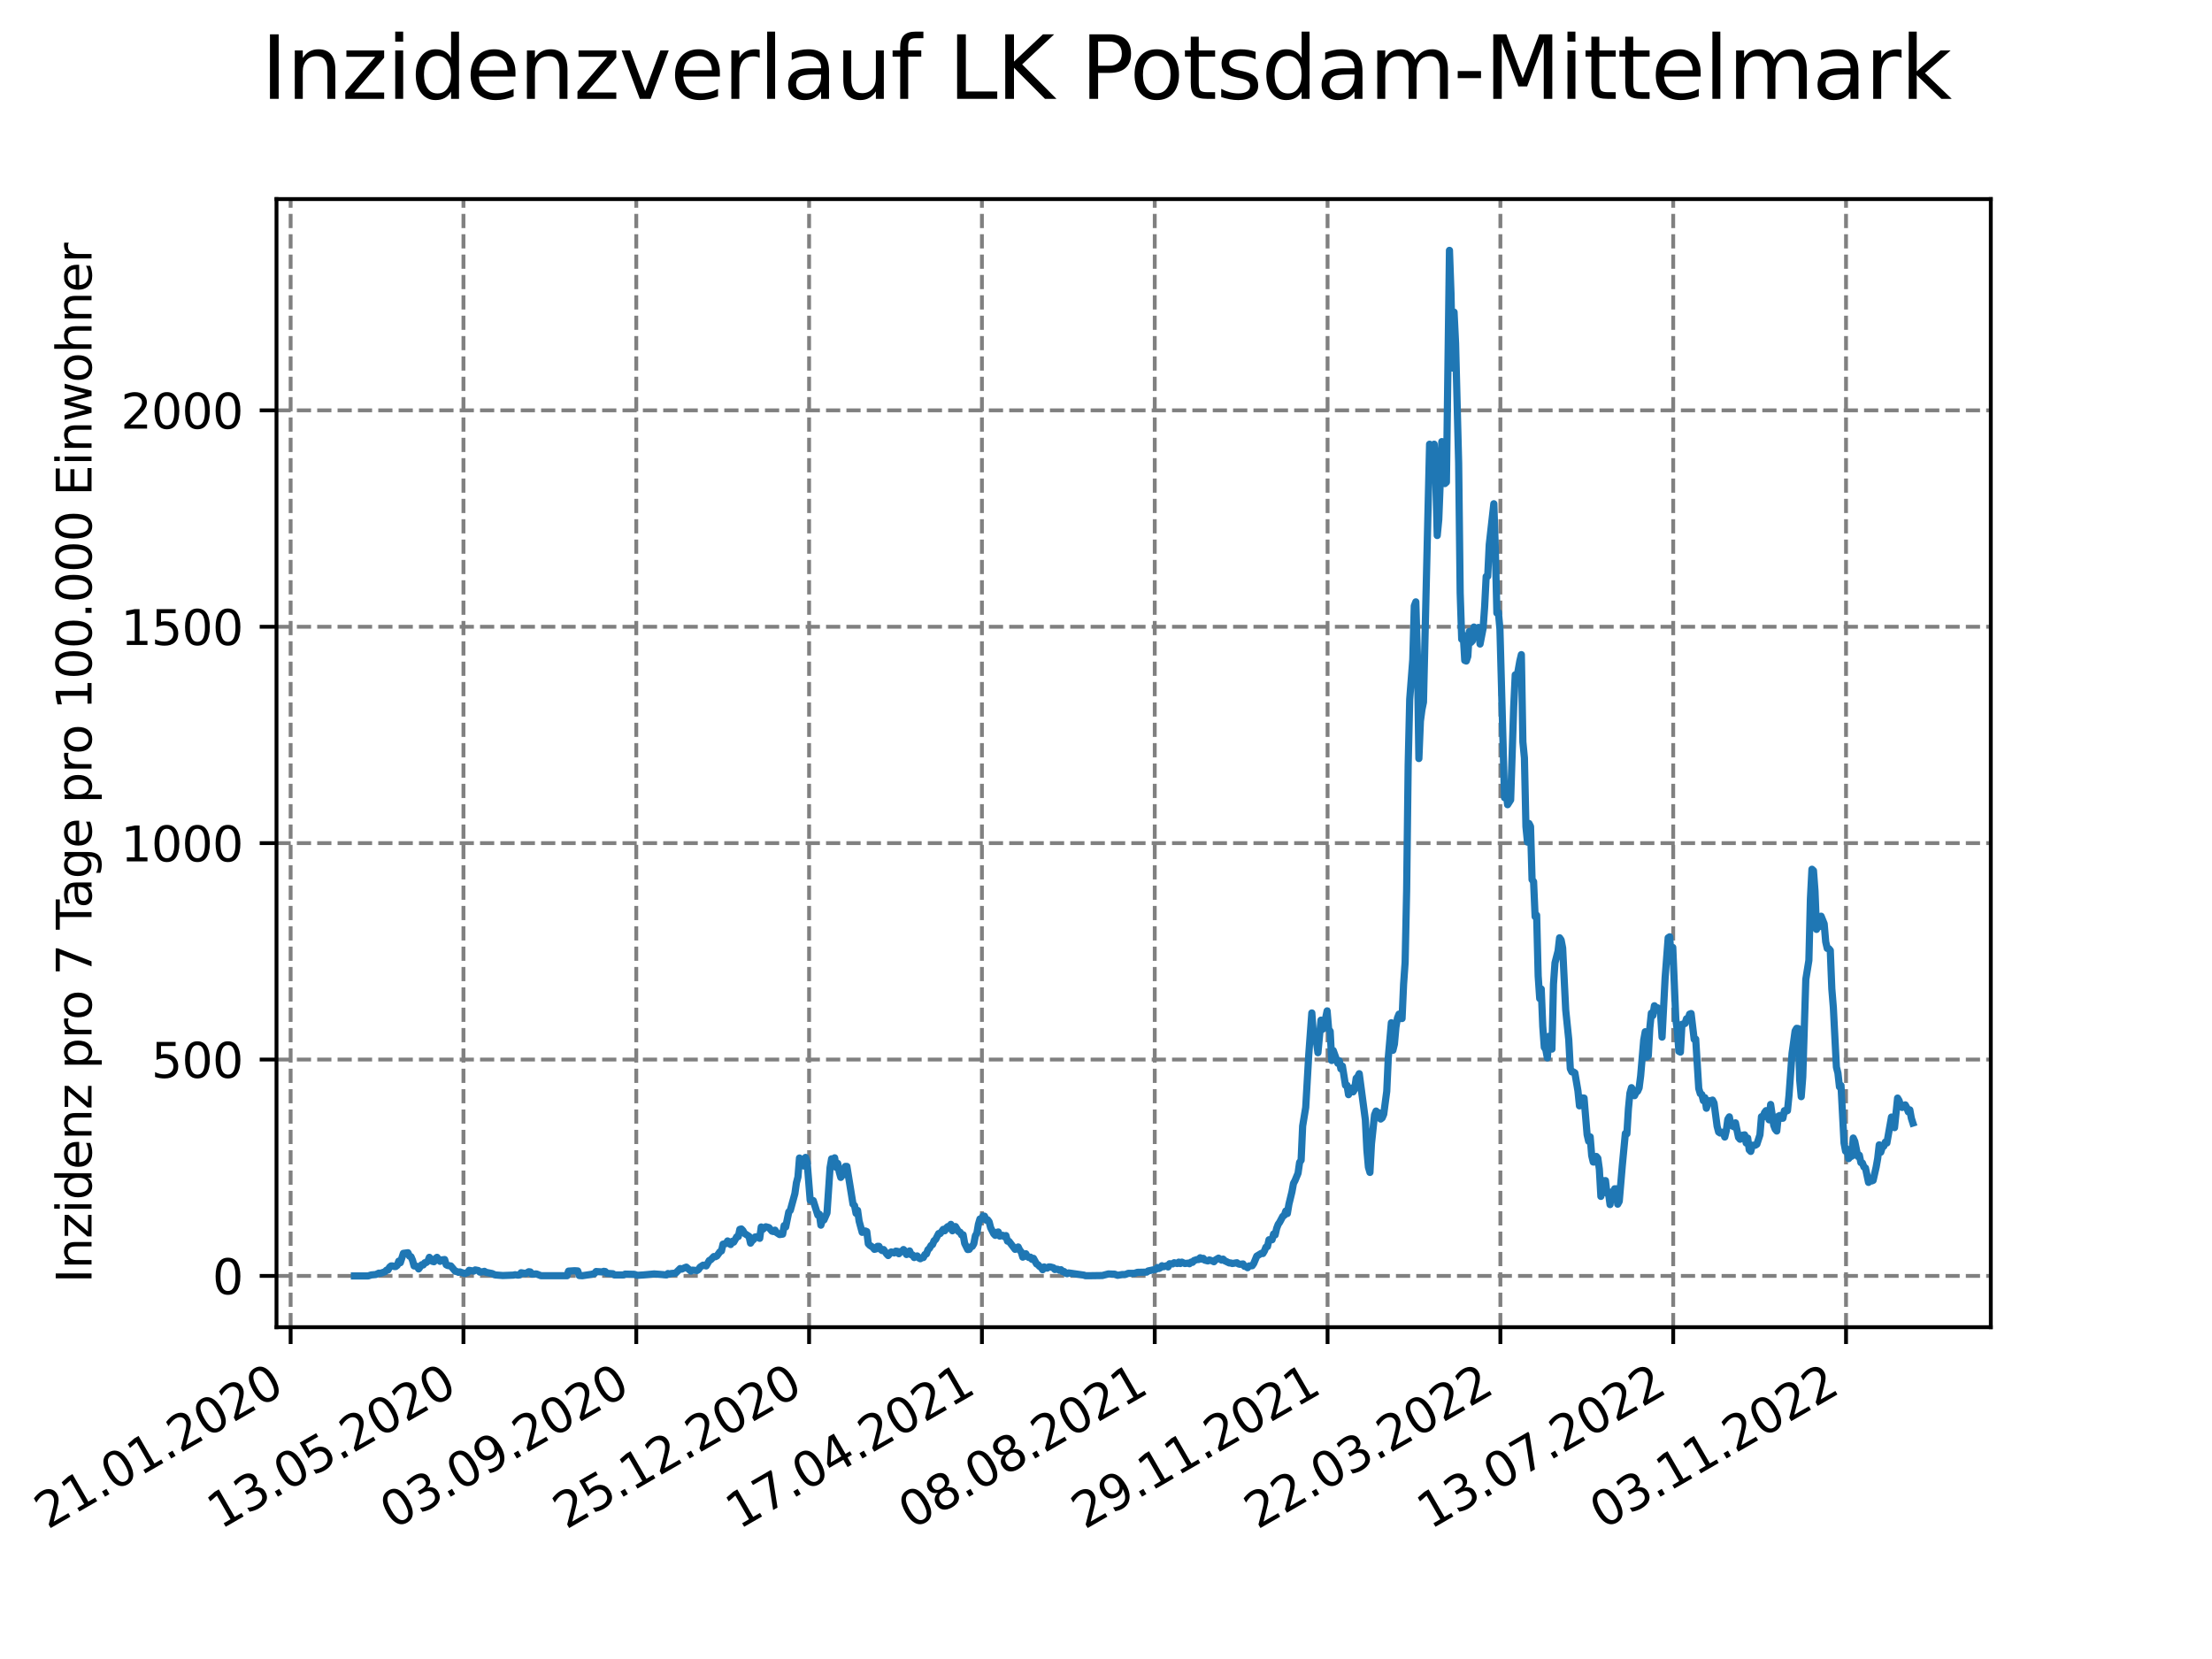 <?xml version="1.0" encoding="utf-8" standalone="no"?>
<!DOCTYPE svg PUBLIC "-//W3C//DTD SVG 1.1//EN"
  "http://www.w3.org/Graphics/SVG/1.1/DTD/svg11.dtd">
<svg xmlns:xlink="http://www.w3.org/1999/xlink" width="460.8pt" height="345.6pt" viewBox="0 0 460.8 345.6" xmlns="http://www.w3.org/2000/svg" version="1.1">
 <defs>
  <style type="text/css">*{stroke-linejoin: round; stroke-linecap: butt}</style>
 </defs>
 <g id="figure_1">
  <g id="patch_1">
   <path d="M 0 345.6 
L 460.8 345.6 
L 460.8 0 
L 0 0 
z
" style="fill: #ffffff"/>
  </g>
  <g id="axes_1">
   <g id="patch_2">
    <path d="M 57.6 276.48 
L 414.72 276.48 
L 414.72 41.472 
L 57.6 41.472 
z
" style="fill: #ffffff"/>
   </g>
   <g id="matplotlib.axis_1">
    <g id="xtick_1">
     <g id="line2d_1">
      <path d="M 60.544 276.48 
L 60.544 41.472 
" clip-path="url(#pf6d3fc37bd)" style="fill: none; stroke-dasharray: 2.96,1.28; stroke-dashoffset: 0; stroke: #808080; stroke-width: 0.8"/>
     </g>
     <g id="line2d_2">
      <defs>
       <path id="m4c152b5f60" d="M 0 0 
L 0 3.5 
" style="stroke: #000000; stroke-width: 0.8"/>
      </defs>
      <g>
       <use xlink:href="#m4c152b5f60" x="60.544" y="276.48" style="stroke: #000000; stroke-width: 0.8"/>
      </g>
     </g>
     <g id="text_1">
      <!-- 21.01.2020 -->
      <g transform="translate(9.919 318.689) rotate(-30) scale(0.1 -0.1)">
       <defs>
        <path id="DejaVuSans-32" d="M 1228 531 
L 3431 531 
L 3431 0 
L 469 0 
L 469 531 
Q 828 903 1448 1529 
Q 2069 2156 2228 2338 
Q 2531 2678 2651 2914 
Q 2772 3150 2772 3378 
Q 2772 3750 2511 3984 
Q 2250 4219 1831 4219 
Q 1534 4219 1204 4116 
Q 875 4013 500 3803 
L 500 4441 
Q 881 4594 1212 4672 
Q 1544 4750 1819 4750 
Q 2544 4750 2975 4387 
Q 3406 4025 3406 3419 
Q 3406 3131 3298 2873 
Q 3191 2616 2906 2266 
Q 2828 2175 2409 1742 
Q 1991 1309 1228 531 
z
" transform="scale(0.016)"/>
        <path id="DejaVuSans-31" d="M 794 531 
L 1825 531 
L 1825 4091 
L 703 3866 
L 703 4441 
L 1819 4666 
L 2450 4666 
L 2450 531 
L 3481 531 
L 3481 0 
L 794 0 
L 794 531 
z
" transform="scale(0.016)"/>
        <path id="DejaVuSans-2e" d="M 684 794 
L 1344 794 
L 1344 0 
L 684 0 
L 684 794 
z
" transform="scale(0.016)"/>
        <path id="DejaVuSans-30" d="M 2034 4250 
Q 1547 4250 1301 3770 
Q 1056 3291 1056 2328 
Q 1056 1369 1301 889 
Q 1547 409 2034 409 
Q 2525 409 2770 889 
Q 3016 1369 3016 2328 
Q 3016 3291 2770 3770 
Q 2525 4250 2034 4250 
z
M 2034 4750 
Q 2819 4750 3233 4129 
Q 3647 3509 3647 2328 
Q 3647 1150 3233 529 
Q 2819 -91 2034 -91 
Q 1250 -91 836 529 
Q 422 1150 422 2328 
Q 422 3509 836 4129 
Q 1250 4750 2034 4750 
z
" transform="scale(0.016)"/>
       </defs>
       <use xlink:href="#DejaVuSans-32"/>
       <use xlink:href="#DejaVuSans-31" x="63.623"/>
       <use xlink:href="#DejaVuSans-2e" x="127.246"/>
       <use xlink:href="#DejaVuSans-30" x="159.033"/>
       <use xlink:href="#DejaVuSans-31" x="222.656"/>
       <use xlink:href="#DejaVuSans-2e" x="286.279"/>
       <use xlink:href="#DejaVuSans-32" x="318.066"/>
       <use xlink:href="#DejaVuSans-30" x="381.689"/>
       <use xlink:href="#DejaVuSans-32" x="445.312"/>
       <use xlink:href="#DejaVuSans-30" x="508.936"/>
      </g>
     </g>
    </g>
    <g id="xtick_2">
     <g id="line2d_3">
      <path d="M 96.546 276.48 
L 96.546 41.472 
" clip-path="url(#pf6d3fc37bd)" style="fill: none; stroke-dasharray: 2.96,1.28; stroke-dashoffset: 0; stroke: #808080; stroke-width: 0.8"/>
     </g>
     <g id="line2d_4">
      <g>
       <use xlink:href="#m4c152b5f60" x="96.546" y="276.48" style="stroke: #000000; stroke-width: 0.8"/>
      </g>
     </g>
     <g id="text_2">
      <!-- 13.05.2020 -->
      <g transform="translate(45.921 318.689) rotate(-30) scale(0.1 -0.1)">
       <defs>
        <path id="DejaVuSans-33" d="M 2597 2516 
Q 3050 2419 3304 2112 
Q 3559 1806 3559 1356 
Q 3559 666 3084 287 
Q 2609 -91 1734 -91 
Q 1441 -91 1130 -33 
Q 819 25 488 141 
L 488 750 
Q 750 597 1062 519 
Q 1375 441 1716 441 
Q 2309 441 2620 675 
Q 2931 909 2931 1356 
Q 2931 1769 2642 2001 
Q 2353 2234 1838 2234 
L 1294 2234 
L 1294 2753 
L 1863 2753 
Q 2328 2753 2575 2939 
Q 2822 3125 2822 3475 
Q 2822 3834 2567 4026 
Q 2313 4219 1838 4219 
Q 1578 4219 1281 4162 
Q 984 4106 628 3988 
L 628 4550 
Q 988 4650 1302 4700 
Q 1616 4750 1894 4750 
Q 2613 4750 3031 4423 
Q 3450 4097 3450 3541 
Q 3450 3153 3228 2886 
Q 3006 2619 2597 2516 
z
" transform="scale(0.016)"/>
        <path id="DejaVuSans-35" d="M 691 4666 
L 3169 4666 
L 3169 4134 
L 1269 4134 
L 1269 2991 
Q 1406 3038 1543 3061 
Q 1681 3084 1819 3084 
Q 2600 3084 3056 2656 
Q 3513 2228 3513 1497 
Q 3513 744 3044 326 
Q 2575 -91 1722 -91 
Q 1428 -91 1123 -41 
Q 819 9 494 109 
L 494 744 
Q 775 591 1075 516 
Q 1375 441 1709 441 
Q 2250 441 2565 725 
Q 2881 1009 2881 1497 
Q 2881 1984 2565 2268 
Q 2250 2553 1709 2553 
Q 1456 2553 1204 2497 
Q 953 2441 691 2322 
L 691 4666 
z
" transform="scale(0.016)"/>
       </defs>
       <use xlink:href="#DejaVuSans-31"/>
       <use xlink:href="#DejaVuSans-33" x="63.623"/>
       <use xlink:href="#DejaVuSans-2e" x="127.246"/>
       <use xlink:href="#DejaVuSans-30" x="159.033"/>
       <use xlink:href="#DejaVuSans-35" x="222.656"/>
       <use xlink:href="#DejaVuSans-2e" x="286.279"/>
       <use xlink:href="#DejaVuSans-32" x="318.066"/>
       <use xlink:href="#DejaVuSans-30" x="381.689"/>
       <use xlink:href="#DejaVuSans-32" x="445.312"/>
       <use xlink:href="#DejaVuSans-30" x="508.936"/>
      </g>
     </g>
    </g>
    <g id="xtick_3">
     <g id="line2d_5">
      <path d="M 132.548 276.48 
L 132.548 41.472 
" clip-path="url(#pf6d3fc37bd)" style="fill: none; stroke-dasharray: 2.96,1.28; stroke-dashoffset: 0; stroke: #808080; stroke-width: 0.8"/>
     </g>
     <g id="line2d_6">
      <g>
       <use xlink:href="#m4c152b5f60" x="132.548" y="276.48" style="stroke: #000000; stroke-width: 0.8"/>
      </g>
     </g>
     <g id="text_3">
      <!-- 03.09.2020 -->
      <g transform="translate(81.923 318.689) rotate(-30) scale(0.1 -0.1)">
       <defs>
        <path id="DejaVuSans-39" d="M 703 97 
L 703 672 
Q 941 559 1184 500 
Q 1428 441 1663 441 
Q 2288 441 2617 861 
Q 2947 1281 2994 2138 
Q 2813 1869 2534 1725 
Q 2256 1581 1919 1581 
Q 1219 1581 811 2004 
Q 403 2428 403 3163 
Q 403 3881 828 4315 
Q 1253 4750 1959 4750 
Q 2769 4750 3195 4129 
Q 3622 3509 3622 2328 
Q 3622 1225 3098 567 
Q 2575 -91 1691 -91 
Q 1453 -91 1209 -44 
Q 966 3 703 97 
z
M 1959 2075 
Q 2384 2075 2632 2365 
Q 2881 2656 2881 3163 
Q 2881 3666 2632 3958 
Q 2384 4250 1959 4250 
Q 1534 4250 1286 3958 
Q 1038 3666 1038 3163 
Q 1038 2656 1286 2365 
Q 1534 2075 1959 2075 
z
" transform="scale(0.016)"/>
       </defs>
       <use xlink:href="#DejaVuSans-30"/>
       <use xlink:href="#DejaVuSans-33" x="63.623"/>
       <use xlink:href="#DejaVuSans-2e" x="127.246"/>
       <use xlink:href="#DejaVuSans-30" x="159.033"/>
       <use xlink:href="#DejaVuSans-39" x="222.656"/>
       <use xlink:href="#DejaVuSans-2e" x="286.279"/>
       <use xlink:href="#DejaVuSans-32" x="318.066"/>
       <use xlink:href="#DejaVuSans-30" x="381.689"/>
       <use xlink:href="#DejaVuSans-32" x="445.312"/>
       <use xlink:href="#DejaVuSans-30" x="508.936"/>
      </g>
     </g>
    </g>
    <g id="xtick_4">
     <g id="line2d_7">
      <path d="M 168.55 276.48 
L 168.55 41.472 
" clip-path="url(#pf6d3fc37bd)" style="fill: none; stroke-dasharray: 2.96,1.28; stroke-dashoffset: 0; stroke: #808080; stroke-width: 0.8"/>
     </g>
     <g id="line2d_8">
      <g>
       <use xlink:href="#m4c152b5f60" x="168.55" y="276.48" style="stroke: #000000; stroke-width: 0.8"/>
      </g>
     </g>
     <g id="text_4">
      <!-- 25.12.2020 -->
      <g transform="translate(117.925 318.689) rotate(-30) scale(0.1 -0.1)">
       <use xlink:href="#DejaVuSans-32"/>
       <use xlink:href="#DejaVuSans-35" x="63.623"/>
       <use xlink:href="#DejaVuSans-2e" x="127.246"/>
       <use xlink:href="#DejaVuSans-31" x="159.033"/>
       <use xlink:href="#DejaVuSans-32" x="222.656"/>
       <use xlink:href="#DejaVuSans-2e" x="286.279"/>
       <use xlink:href="#DejaVuSans-32" x="318.066"/>
       <use xlink:href="#DejaVuSans-30" x="381.689"/>
       <use xlink:href="#DejaVuSans-32" x="445.312"/>
       <use xlink:href="#DejaVuSans-30" x="508.936"/>
      </g>
     </g>
    </g>
    <g id="xtick_5">
     <g id="line2d_9">
      <path d="M 204.552 276.48 
L 204.552 41.472 
" clip-path="url(#pf6d3fc37bd)" style="fill: none; stroke-dasharray: 2.96,1.28; stroke-dashoffset: 0; stroke: #808080; stroke-width: 0.8"/>
     </g>
     <g id="line2d_10">
      <g>
       <use xlink:href="#m4c152b5f60" x="204.552" y="276.48" style="stroke: #000000; stroke-width: 0.8"/>
      </g>
     </g>
     <g id="text_5">
      <!-- 17.04.2021 -->
      <g transform="translate(153.927 318.689) rotate(-30) scale(0.1 -0.1)">
       <defs>
        <path id="DejaVuSans-37" d="M 525 4666 
L 3525 4666 
L 3525 4397 
L 1831 0 
L 1172 0 
L 2766 4134 
L 525 4134 
L 525 4666 
z
" transform="scale(0.016)"/>
        <path id="DejaVuSans-34" d="M 2419 4116 
L 825 1625 
L 2419 1625 
L 2419 4116 
z
M 2253 4666 
L 3047 4666 
L 3047 1625 
L 3713 1625 
L 3713 1100 
L 3047 1100 
L 3047 0 
L 2419 0 
L 2419 1100 
L 313 1100 
L 313 1709 
L 2253 4666 
z
" transform="scale(0.016)"/>
       </defs>
       <use xlink:href="#DejaVuSans-31"/>
       <use xlink:href="#DejaVuSans-37" x="63.623"/>
       <use xlink:href="#DejaVuSans-2e" x="127.246"/>
       <use xlink:href="#DejaVuSans-30" x="159.033"/>
       <use xlink:href="#DejaVuSans-34" x="222.656"/>
       <use xlink:href="#DejaVuSans-2e" x="286.279"/>
       <use xlink:href="#DejaVuSans-32" x="318.066"/>
       <use xlink:href="#DejaVuSans-30" x="381.689"/>
       <use xlink:href="#DejaVuSans-32" x="445.312"/>
       <use xlink:href="#DejaVuSans-31" x="508.936"/>
      </g>
     </g>
    </g>
    <g id="xtick_6">
     <g id="line2d_11">
      <path d="M 240.554 276.48 
L 240.554 41.472 
" clip-path="url(#pf6d3fc37bd)" style="fill: none; stroke-dasharray: 2.96,1.28; stroke-dashoffset: 0; stroke: #808080; stroke-width: 0.8"/>
     </g>
     <g id="line2d_12">
      <g>
       <use xlink:href="#m4c152b5f60" x="240.554" y="276.48" style="stroke: #000000; stroke-width: 0.8"/>
      </g>
     </g>
     <g id="text_6">
      <!-- 08.08.2021 -->
      <g transform="translate(189.929 318.689) rotate(-30) scale(0.1 -0.1)">
       <defs>
        <path id="DejaVuSans-38" d="M 2034 2216 
Q 1584 2216 1326 1975 
Q 1069 1734 1069 1313 
Q 1069 891 1326 650 
Q 1584 409 2034 409 
Q 2484 409 2743 651 
Q 3003 894 3003 1313 
Q 3003 1734 2745 1975 
Q 2488 2216 2034 2216 
z
M 1403 2484 
Q 997 2584 770 2862 
Q 544 3141 544 3541 
Q 544 4100 942 4425 
Q 1341 4750 2034 4750 
Q 2731 4750 3128 4425 
Q 3525 4100 3525 3541 
Q 3525 3141 3298 2862 
Q 3072 2584 2669 2484 
Q 3125 2378 3379 2068 
Q 3634 1759 3634 1313 
Q 3634 634 3220 271 
Q 2806 -91 2034 -91 
Q 1263 -91 848 271 
Q 434 634 434 1313 
Q 434 1759 690 2068 
Q 947 2378 1403 2484 
z
M 1172 3481 
Q 1172 3119 1398 2916 
Q 1625 2713 2034 2713 
Q 2441 2713 2670 2916 
Q 2900 3119 2900 3481 
Q 2900 3844 2670 4047 
Q 2441 4250 2034 4250 
Q 1625 4250 1398 4047 
Q 1172 3844 1172 3481 
z
" transform="scale(0.016)"/>
       </defs>
       <use xlink:href="#DejaVuSans-30"/>
       <use xlink:href="#DejaVuSans-38" x="63.623"/>
       <use xlink:href="#DejaVuSans-2e" x="127.246"/>
       <use xlink:href="#DejaVuSans-30" x="159.033"/>
       <use xlink:href="#DejaVuSans-38" x="222.656"/>
       <use xlink:href="#DejaVuSans-2e" x="286.279"/>
       <use xlink:href="#DejaVuSans-32" x="318.066"/>
       <use xlink:href="#DejaVuSans-30" x="381.689"/>
       <use xlink:href="#DejaVuSans-32" x="445.312"/>
       <use xlink:href="#DejaVuSans-31" x="508.936"/>
      </g>
     </g>
    </g>
    <g id="xtick_7">
     <g id="line2d_13">
      <path d="M 276.556 276.48 
L 276.556 41.472 
" clip-path="url(#pf6d3fc37bd)" style="fill: none; stroke-dasharray: 2.96,1.28; stroke-dashoffset: 0; stroke: #808080; stroke-width: 0.8"/>
     </g>
     <g id="line2d_14">
      <g>
       <use xlink:href="#m4c152b5f60" x="276.556" y="276.48" style="stroke: #000000; stroke-width: 0.8"/>
      </g>
     </g>
     <g id="text_7">
      <!-- 29.11.2021 -->
      <g transform="translate(225.931 318.689) rotate(-30) scale(0.1 -0.1)">
       <use xlink:href="#DejaVuSans-32"/>
       <use xlink:href="#DejaVuSans-39" x="63.623"/>
       <use xlink:href="#DejaVuSans-2e" x="127.246"/>
       <use xlink:href="#DejaVuSans-31" x="159.033"/>
       <use xlink:href="#DejaVuSans-31" x="222.656"/>
       <use xlink:href="#DejaVuSans-2e" x="286.279"/>
       <use xlink:href="#DejaVuSans-32" x="318.066"/>
       <use xlink:href="#DejaVuSans-30" x="381.689"/>
       <use xlink:href="#DejaVuSans-32" x="445.312"/>
       <use xlink:href="#DejaVuSans-31" x="508.936"/>
      </g>
     </g>
    </g>
    <g id="xtick_8">
     <g id="line2d_15">
      <path d="M 312.558 276.48 
L 312.558 41.472 
" clip-path="url(#pf6d3fc37bd)" style="fill: none; stroke-dasharray: 2.96,1.28; stroke-dashoffset: 0; stroke: #808080; stroke-width: 0.8"/>
     </g>
     <g id="line2d_16">
      <g>
       <use xlink:href="#m4c152b5f60" x="312.558" y="276.48" style="stroke: #000000; stroke-width: 0.8"/>
      </g>
     </g>
     <g id="text_8">
      <!-- 22.03.2022 -->
      <g transform="translate(261.933 318.689) rotate(-30) scale(0.1 -0.1)">
       <use xlink:href="#DejaVuSans-32"/>
       <use xlink:href="#DejaVuSans-32" x="63.623"/>
       <use xlink:href="#DejaVuSans-2e" x="127.246"/>
       <use xlink:href="#DejaVuSans-30" x="159.033"/>
       <use xlink:href="#DejaVuSans-33" x="222.656"/>
       <use xlink:href="#DejaVuSans-2e" x="286.279"/>
       <use xlink:href="#DejaVuSans-32" x="318.066"/>
       <use xlink:href="#DejaVuSans-30" x="381.689"/>
       <use xlink:href="#DejaVuSans-32" x="445.312"/>
       <use xlink:href="#DejaVuSans-32" x="508.936"/>
      </g>
     </g>
    </g>
    <g id="xtick_9">
     <g id="line2d_17">
      <path d="M 348.56 276.48 
L 348.56 41.472 
" clip-path="url(#pf6d3fc37bd)" style="fill: none; stroke-dasharray: 2.96,1.28; stroke-dashoffset: 0; stroke: #808080; stroke-width: 0.8"/>
     </g>
     <g id="line2d_18">
      <g>
       <use xlink:href="#m4c152b5f60" x="348.56" y="276.48" style="stroke: #000000; stroke-width: 0.8"/>
      </g>
     </g>
     <g id="text_9">
      <!-- 13.07.2022 -->
      <g transform="translate(297.935 318.689) rotate(-30) scale(0.1 -0.1)">
       <use xlink:href="#DejaVuSans-31"/>
       <use xlink:href="#DejaVuSans-33" x="63.623"/>
       <use xlink:href="#DejaVuSans-2e" x="127.246"/>
       <use xlink:href="#DejaVuSans-30" x="159.033"/>
       <use xlink:href="#DejaVuSans-37" x="222.656"/>
       <use xlink:href="#DejaVuSans-2e" x="286.279"/>
       <use xlink:href="#DejaVuSans-32" x="318.066"/>
       <use xlink:href="#DejaVuSans-30" x="381.689"/>
       <use xlink:href="#DejaVuSans-32" x="445.312"/>
       <use xlink:href="#DejaVuSans-32" x="508.936"/>
      </g>
     </g>
    </g>
    <g id="xtick_10">
     <g id="line2d_19">
      <path d="M 384.562 276.48 
L 384.562 41.472 
" clip-path="url(#pf6d3fc37bd)" style="fill: none; stroke-dasharray: 2.96,1.28; stroke-dashoffset: 0; stroke: #808080; stroke-width: 0.8"/>
     </g>
     <g id="line2d_20">
      <g>
       <use xlink:href="#m4c152b5f60" x="384.562" y="276.48" style="stroke: #000000; stroke-width: 0.8"/>
      </g>
     </g>
     <g id="text_10">
      <!-- 03.11.2022 -->
      <g transform="translate(333.937 318.689) rotate(-30) scale(0.1 -0.1)">
       <use xlink:href="#DejaVuSans-30"/>
       <use xlink:href="#DejaVuSans-33" x="63.623"/>
       <use xlink:href="#DejaVuSans-2e" x="127.246"/>
       <use xlink:href="#DejaVuSans-31" x="159.033"/>
       <use xlink:href="#DejaVuSans-31" x="222.656"/>
       <use xlink:href="#DejaVuSans-2e" x="286.279"/>
       <use xlink:href="#DejaVuSans-32" x="318.066"/>
       <use xlink:href="#DejaVuSans-30" x="381.689"/>
       <use xlink:href="#DejaVuSans-32" x="445.312"/>
       <use xlink:href="#DejaVuSans-32" x="508.936"/>
      </g>
     </g>
    </g>
   </g>
   <g id="matplotlib.axis_2">
    <g id="ytick_1">
     <g id="line2d_21">
      <path d="M 57.6 265.798 
L 414.72 265.798 
" clip-path="url(#pf6d3fc37bd)" style="fill: none; stroke-dasharray: 2.96,1.28; stroke-dashoffset: 0; stroke: #808080; stroke-width: 0.8"/>
     </g>
     <g id="line2d_22">
      <defs>
       <path id="m599d9854bc" d="M 0 0 
L -3.5 0 
" style="stroke: #000000; stroke-width: 0.8"/>
      </defs>
      <g>
       <use xlink:href="#m599d9854bc" x="57.6" y="265.798" style="stroke: #000000; stroke-width: 0.8"/>
      </g>
     </g>
     <g id="text_11">
      <!-- 0 -->
      <g transform="translate(44.237 269.597) scale(0.1 -0.1)">
       <use xlink:href="#DejaVuSans-30"/>
      </g>
     </g>
    </g>
    <g id="ytick_2">
     <g id="line2d_23">
      <path d="M 57.6 220.72 
L 414.72 220.72 
" clip-path="url(#pf6d3fc37bd)" style="fill: none; stroke-dasharray: 2.96,1.28; stroke-dashoffset: 0; stroke: #808080; stroke-width: 0.8"/>
     </g>
     <g id="line2d_24">
      <g>
       <use xlink:href="#m599d9854bc" x="57.6" y="220.72" style="stroke: #000000; stroke-width: 0.8"/>
      </g>
     </g>
     <g id="text_12">
      <!-- 500 -->
      <g transform="translate(31.512 224.519) scale(0.1 -0.1)">
       <use xlink:href="#DejaVuSans-35"/>
       <use xlink:href="#DejaVuSans-30" x="63.623"/>
       <use xlink:href="#DejaVuSans-30" x="127.246"/>
      </g>
     </g>
    </g>
    <g id="ytick_3">
     <g id="line2d_25">
      <path d="M 57.6 175.642 
L 414.72 175.642 
" clip-path="url(#pf6d3fc37bd)" style="fill: none; stroke-dasharray: 2.96,1.28; stroke-dashoffset: 0; stroke: #808080; stroke-width: 0.8"/>
     </g>
     <g id="line2d_26">
      <g>
       <use xlink:href="#m599d9854bc" x="57.6" y="175.642" style="stroke: #000000; stroke-width: 0.8"/>
      </g>
     </g>
     <g id="text_13">
      <!-- 1000 -->
      <g transform="translate(25.15 179.441) scale(0.1 -0.1)">
       <use xlink:href="#DejaVuSans-31"/>
       <use xlink:href="#DejaVuSans-30" x="63.623"/>
       <use xlink:href="#DejaVuSans-30" x="127.246"/>
       <use xlink:href="#DejaVuSans-30" x="190.869"/>
      </g>
     </g>
    </g>
    <g id="ytick_4">
     <g id="line2d_27">
      <path d="M 57.6 130.564 
L 414.72 130.564 
" clip-path="url(#pf6d3fc37bd)" style="fill: none; stroke-dasharray: 2.96,1.28; stroke-dashoffset: 0; stroke: #808080; stroke-width: 0.8"/>
     </g>
     <g id="line2d_28">
      <g>
       <use xlink:href="#m599d9854bc" x="57.6" y="130.564" style="stroke: #000000; stroke-width: 0.8"/>
      </g>
     </g>
     <g id="text_14">
      <!-- 1500 -->
      <g transform="translate(25.15 134.363) scale(0.1 -0.1)">
       <use xlink:href="#DejaVuSans-31"/>
       <use xlink:href="#DejaVuSans-35" x="63.623"/>
       <use xlink:href="#DejaVuSans-30" x="127.246"/>
       <use xlink:href="#DejaVuSans-30" x="190.869"/>
      </g>
     </g>
    </g>
    <g id="ytick_5">
     <g id="line2d_29">
      <path d="M 57.6 85.486 
L 414.72 85.486 
" clip-path="url(#pf6d3fc37bd)" style="fill: none; stroke-dasharray: 2.96,1.28; stroke-dashoffset: 0; stroke: #808080; stroke-width: 0.8"/>
     </g>
     <g id="line2d_30">
      <g>
       <use xlink:href="#m599d9854bc" x="57.6" y="85.486" style="stroke: #000000; stroke-width: 0.8"/>
      </g>
     </g>
     <g id="text_15">
      <!-- 2000 -->
      <g transform="translate(25.15 89.285) scale(0.1 -0.1)">
       <use xlink:href="#DejaVuSans-32"/>
       <use xlink:href="#DejaVuSans-30" x="63.623"/>
       <use xlink:href="#DejaVuSans-30" x="127.246"/>
       <use xlink:href="#DejaVuSans-30" x="190.869"/>
      </g>
     </g>
    </g>
    <g id="text_16">
     <!-- Inzidenz pro 7 Tage pro 100.000 Einwohner -->
     <g transform="translate(19.07 267.301) rotate(-90) scale(0.1 -0.1)">
      <defs>
       <path id="DejaVuSans-49" d="M 628 4666 
L 1259 4666 
L 1259 0 
L 628 0 
L 628 4666 
z
" transform="scale(0.016)"/>
       <path id="DejaVuSans-6e" d="M 3513 2113 
L 3513 0 
L 2938 0 
L 2938 2094 
Q 2938 2591 2744 2837 
Q 2550 3084 2163 3084 
Q 1697 3084 1428 2787 
Q 1159 2491 1159 1978 
L 1159 0 
L 581 0 
L 581 3500 
L 1159 3500 
L 1159 2956 
Q 1366 3272 1645 3428 
Q 1925 3584 2291 3584 
Q 2894 3584 3203 3211 
Q 3513 2838 3513 2113 
z
" transform="scale(0.016)"/>
       <path id="DejaVuSans-7a" d="M 353 3500 
L 3084 3500 
L 3084 2975 
L 922 459 
L 3084 459 
L 3084 0 
L 275 0 
L 275 525 
L 2438 3041 
L 353 3041 
L 353 3500 
z
" transform="scale(0.016)"/>
       <path id="DejaVuSans-69" d="M 603 3500 
L 1178 3500 
L 1178 0 
L 603 0 
L 603 3500 
z
M 603 4863 
L 1178 4863 
L 1178 4134 
L 603 4134 
L 603 4863 
z
" transform="scale(0.016)"/>
       <path id="DejaVuSans-64" d="M 2906 2969 
L 2906 4863 
L 3481 4863 
L 3481 0 
L 2906 0 
L 2906 525 
Q 2725 213 2448 61 
Q 2172 -91 1784 -91 
Q 1150 -91 751 415 
Q 353 922 353 1747 
Q 353 2572 751 3078 
Q 1150 3584 1784 3584 
Q 2172 3584 2448 3432 
Q 2725 3281 2906 2969 
z
M 947 1747 
Q 947 1113 1208 752 
Q 1469 391 1925 391 
Q 2381 391 2643 752 
Q 2906 1113 2906 1747 
Q 2906 2381 2643 2742 
Q 2381 3103 1925 3103 
Q 1469 3103 1208 2742 
Q 947 2381 947 1747 
z
" transform="scale(0.016)"/>
       <path id="DejaVuSans-65" d="M 3597 1894 
L 3597 1613 
L 953 1613 
Q 991 1019 1311 708 
Q 1631 397 2203 397 
Q 2534 397 2845 478 
Q 3156 559 3463 722 
L 3463 178 
Q 3153 47 2828 -22 
Q 2503 -91 2169 -91 
Q 1331 -91 842 396 
Q 353 884 353 1716 
Q 353 2575 817 3079 
Q 1281 3584 2069 3584 
Q 2775 3584 3186 3129 
Q 3597 2675 3597 1894 
z
M 3022 2063 
Q 3016 2534 2758 2815 
Q 2500 3097 2075 3097 
Q 1594 3097 1305 2825 
Q 1016 2553 972 2059 
L 3022 2063 
z
" transform="scale(0.016)"/>
       <path id="DejaVuSans-20" transform="scale(0.016)"/>
       <path id="DejaVuSans-70" d="M 1159 525 
L 1159 -1331 
L 581 -1331 
L 581 3500 
L 1159 3500 
L 1159 2969 
Q 1341 3281 1617 3432 
Q 1894 3584 2278 3584 
Q 2916 3584 3314 3078 
Q 3713 2572 3713 1747 
Q 3713 922 3314 415 
Q 2916 -91 2278 -91 
Q 1894 -91 1617 61 
Q 1341 213 1159 525 
z
M 3116 1747 
Q 3116 2381 2855 2742 
Q 2594 3103 2138 3103 
Q 1681 3103 1420 2742 
Q 1159 2381 1159 1747 
Q 1159 1113 1420 752 
Q 1681 391 2138 391 
Q 2594 391 2855 752 
Q 3116 1113 3116 1747 
z
" transform="scale(0.016)"/>
       <path id="DejaVuSans-72" d="M 2631 2963 
Q 2534 3019 2420 3045 
Q 2306 3072 2169 3072 
Q 1681 3072 1420 2755 
Q 1159 2438 1159 1844 
L 1159 0 
L 581 0 
L 581 3500 
L 1159 3500 
L 1159 2956 
Q 1341 3275 1631 3429 
Q 1922 3584 2338 3584 
Q 2397 3584 2469 3576 
Q 2541 3569 2628 3553 
L 2631 2963 
z
" transform="scale(0.016)"/>
       <path id="DejaVuSans-6f" d="M 1959 3097 
Q 1497 3097 1228 2736 
Q 959 2375 959 1747 
Q 959 1119 1226 758 
Q 1494 397 1959 397 
Q 2419 397 2687 759 
Q 2956 1122 2956 1747 
Q 2956 2369 2687 2733 
Q 2419 3097 1959 3097 
z
M 1959 3584 
Q 2709 3584 3137 3096 
Q 3566 2609 3566 1747 
Q 3566 888 3137 398 
Q 2709 -91 1959 -91 
Q 1206 -91 779 398 
Q 353 888 353 1747 
Q 353 2609 779 3096 
Q 1206 3584 1959 3584 
z
" transform="scale(0.016)"/>
       <path id="DejaVuSans-54" d="M -19 4666 
L 3928 4666 
L 3928 4134 
L 2272 4134 
L 2272 0 
L 1638 0 
L 1638 4134 
L -19 4134 
L -19 4666 
z
" transform="scale(0.016)"/>
       <path id="DejaVuSans-61" d="M 2194 1759 
Q 1497 1759 1228 1600 
Q 959 1441 959 1056 
Q 959 750 1161 570 
Q 1363 391 1709 391 
Q 2188 391 2477 730 
Q 2766 1069 2766 1631 
L 2766 1759 
L 2194 1759 
z
M 3341 1997 
L 3341 0 
L 2766 0 
L 2766 531 
Q 2569 213 2275 61 
Q 1981 -91 1556 -91 
Q 1019 -91 701 211 
Q 384 513 384 1019 
Q 384 1609 779 1909 
Q 1175 2209 1959 2209 
L 2766 2209 
L 2766 2266 
Q 2766 2663 2505 2880 
Q 2244 3097 1772 3097 
Q 1472 3097 1187 3025 
Q 903 2953 641 2809 
L 641 3341 
Q 956 3463 1253 3523 
Q 1550 3584 1831 3584 
Q 2591 3584 2966 3190 
Q 3341 2797 3341 1997 
z
" transform="scale(0.016)"/>
       <path id="DejaVuSans-67" d="M 2906 1791 
Q 2906 2416 2648 2759 
Q 2391 3103 1925 3103 
Q 1463 3103 1205 2759 
Q 947 2416 947 1791 
Q 947 1169 1205 825 
Q 1463 481 1925 481 
Q 2391 481 2648 825 
Q 2906 1169 2906 1791 
z
M 3481 434 
Q 3481 -459 3084 -895 
Q 2688 -1331 1869 -1331 
Q 1566 -1331 1297 -1286 
Q 1028 -1241 775 -1147 
L 775 -588 
Q 1028 -725 1275 -790 
Q 1522 -856 1778 -856 
Q 2344 -856 2625 -561 
Q 2906 -266 2906 331 
L 2906 616 
Q 2728 306 2450 153 
Q 2172 0 1784 0 
Q 1141 0 747 490 
Q 353 981 353 1791 
Q 353 2603 747 3093 
Q 1141 3584 1784 3584 
Q 2172 3584 2450 3431 
Q 2728 3278 2906 2969 
L 2906 3500 
L 3481 3500 
L 3481 434 
z
" transform="scale(0.016)"/>
       <path id="DejaVuSans-45" d="M 628 4666 
L 3578 4666 
L 3578 4134 
L 1259 4134 
L 1259 2753 
L 3481 2753 
L 3481 2222 
L 1259 2222 
L 1259 531 
L 3634 531 
L 3634 0 
L 628 0 
L 628 4666 
z
" transform="scale(0.016)"/>
       <path id="DejaVuSans-77" d="M 269 3500 
L 844 3500 
L 1563 769 
L 2278 3500 
L 2956 3500 
L 3675 769 
L 4391 3500 
L 4966 3500 
L 4050 0 
L 3372 0 
L 2619 2869 
L 1863 0 
L 1184 0 
L 269 3500 
z
" transform="scale(0.016)"/>
       <path id="DejaVuSans-68" d="M 3513 2113 
L 3513 0 
L 2938 0 
L 2938 2094 
Q 2938 2591 2744 2837 
Q 2550 3084 2163 3084 
Q 1697 3084 1428 2787 
Q 1159 2491 1159 1978 
L 1159 0 
L 581 0 
L 581 4863 
L 1159 4863 
L 1159 2956 
Q 1366 3272 1645 3428 
Q 1925 3584 2291 3584 
Q 2894 3584 3203 3211 
Q 3513 2838 3513 2113 
z
" transform="scale(0.016)"/>
      </defs>
      <use xlink:href="#DejaVuSans-49"/>
      <use xlink:href="#DejaVuSans-6e" x="29.492"/>
      <use xlink:href="#DejaVuSans-7a" x="92.871"/>
      <use xlink:href="#DejaVuSans-69" x="145.361"/>
      <use xlink:href="#DejaVuSans-64" x="173.145"/>
      <use xlink:href="#DejaVuSans-65" x="236.621"/>
      <use xlink:href="#DejaVuSans-6e" x="298.145"/>
      <use xlink:href="#DejaVuSans-7a" x="361.523"/>
      <use xlink:href="#DejaVuSans-20" x="414.014"/>
      <use xlink:href="#DejaVuSans-70" x="445.801"/>
      <use xlink:href="#DejaVuSans-72" x="509.277"/>
      <use xlink:href="#DejaVuSans-6f" x="548.141"/>
      <use xlink:href="#DejaVuSans-20" x="609.322"/>
      <use xlink:href="#DejaVuSans-37" x="641.109"/>
      <use xlink:href="#DejaVuSans-20" x="704.732"/>
      <use xlink:href="#DejaVuSans-54" x="736.52"/>
      <use xlink:href="#DejaVuSans-61" x="781.104"/>
      <use xlink:href="#DejaVuSans-67" x="842.383"/>
      <use xlink:href="#DejaVuSans-65" x="905.859"/>
      <use xlink:href="#DejaVuSans-20" x="967.383"/>
      <use xlink:href="#DejaVuSans-70" x="999.17"/>
      <use xlink:href="#DejaVuSans-72" x="1062.646"/>
      <use xlink:href="#DejaVuSans-6f" x="1101.51"/>
      <use xlink:href="#DejaVuSans-20" x="1162.691"/>
      <use xlink:href="#DejaVuSans-31" x="1194.479"/>
      <use xlink:href="#DejaVuSans-30" x="1258.102"/>
      <use xlink:href="#DejaVuSans-30" x="1321.725"/>
      <use xlink:href="#DejaVuSans-2e" x="1385.348"/>
      <use xlink:href="#DejaVuSans-30" x="1417.135"/>
      <use xlink:href="#DejaVuSans-30" x="1480.758"/>
      <use xlink:href="#DejaVuSans-30" x="1544.381"/>
      <use xlink:href="#DejaVuSans-20" x="1608.004"/>
      <use xlink:href="#DejaVuSans-45" x="1639.791"/>
      <use xlink:href="#DejaVuSans-69" x="1702.975"/>
      <use xlink:href="#DejaVuSans-6e" x="1730.758"/>
      <use xlink:href="#DejaVuSans-77" x="1794.137"/>
      <use xlink:href="#DejaVuSans-6f" x="1875.924"/>
      <use xlink:href="#DejaVuSans-68" x="1937.105"/>
      <use xlink:href="#DejaVuSans-6e" x="2000.484"/>
      <use xlink:href="#DejaVuSans-65" x="2063.863"/>
      <use xlink:href="#DejaVuSans-72" x="2125.387"/>
     </g>
    </g>
   </g>
   <g id="line2d_31">
    <path d="M 73.833 265.798 
L 76.7 265.798 
L 77.337 265.59 
L 78.293 265.506 
L 78.93 265.215 
L 79.249 265.257 
L 80.205 264.924 
L 80.523 264.591 
L 80.842 264.549 
L 81.161 263.966 
L 81.479 263.716 
L 81.798 263.716 
L 82.116 263.841 
L 82.435 263.841 
L 82.754 263.591 
L 83.072 262.717 
L 83.391 263.05 
L 84.028 261.094 
L 84.984 260.969 
L 85.302 261.676 
L 85.621 261.801 
L 85.94 262.551 
L 86.258 263.716 
L 86.895 263.8 
L 87.214 264.341 
L 87.851 263.467 
L 88.17 263.508 
L 88.488 263.05 
L 88.807 263.009 
L 89.126 262.717 
L 89.444 261.926 
L 90.081 262.759 
L 90.4 262.842 
L 90.719 262.176 
L 91.037 261.926 
L 91.674 262.759 
L 91.993 262.467 
L 92.63 262.384 
L 92.949 263.467 
L 93.267 263.633 
L 93.905 263.716 
L 94.86 264.84 
L 95.179 264.882 
L 95.498 265.048 
L 95.816 264.965 
L 96.772 265.298 
L 97.409 265.09 
L 97.728 264.632 
L 98.684 264.799 
L 99.002 264.549 
L 99.639 264.674 
L 99.958 265.007 
L 100.595 264.924 
L 100.914 264.84 
L 101.232 265.048 
L 102.507 265.298 
L 103.144 265.59 
L 104.737 265.715 
L 106.967 265.631 
L 107.286 265.548 
L 107.923 265.631 
L 108.242 265.59 
L 108.56 265.132 
L 109.516 265.298 
L 110.153 264.924 
L 110.472 264.965 
L 110.79 265.423 
L 111.746 265.382 
L 112.702 265.756 
L 118.118 265.756 
L 118.437 264.799 
L 119.711 264.715 
L 120.348 264.757 
L 120.667 265.715 
L 121.304 265.756 
L 123.216 265.465 
L 123.853 265.298 
L 124.172 264.882 
L 125.446 264.965 
L 125.765 264.84 
L 126.083 264.882 
L 126.402 265.257 
L 127.676 265.34 
L 127.995 265.59 
L 128.632 265.59 
L 129.907 265.59 
L 130.225 265.423 
L 132.137 265.465 
L 132.774 265.673 
L 134.048 265.59 
L 136.279 265.382 
L 137.872 265.506 
L 138.827 265.59 
L 139.146 265.298 
L 139.465 265.423 
L 139.783 265.298 
L 140.739 265.215 
L 141.695 264.258 
L 142.013 264.382 
L 142.651 264.091 
L 142.969 263.966 
L 143.925 264.799 
L 144.244 264.591 
L 145.199 264.674 
L 145.518 264.466 
L 145.837 263.966 
L 146.474 263.55 
L 147.111 263.716 
L 147.748 262.592 
L 148.067 262.426 
L 148.704 261.76 
L 149.023 261.801 
L 149.341 261.635 
L 149.978 260.761 
L 150.297 260.594 
L 150.616 259.179 
L 151.253 259.054 
L 151.571 258.513 
L 151.89 259.054 
L 152.209 259.262 
L 152.527 258.596 
L 152.846 258.762 
L 153.483 257.638 
L 153.802 257.597 
L 154.12 256.098 
L 154.439 256.015 
L 154.757 256.348 
L 155.076 256.931 
L 156.032 257.555 
L 156.35 258.971 
L 156.669 258.471 
L 156.988 258.221 
L 157.306 257.68 
L 157.625 257.638 
L 158.262 257.971 
L 158.581 255.599 
L 158.899 256.098 
L 159.536 255.557 
L 160.174 255.723 
L 160.811 256.473 
L 161.129 256.556 
L 161.448 256.265 
L 161.767 256.764 
L 162.404 257.18 
L 163.041 257.097 
L 163.36 255.307 
L 163.678 255.599 
L 164.315 252.476 
L 164.634 252.143 
L 165.59 248.646 
L 165.908 246.398 
L 166.227 245.191 
L 166.546 241.236 
L 166.864 241.486 
L 167.183 242.818 
L 167.501 242.901 
L 167.82 241.111 
L 168.139 242.069 
L 168.776 250.02 
L 169.413 250.103 
L 170.369 253.142 
L 170.687 252.934 
L 171.006 255.224 
L 171.325 254.142 
L 171.643 254.142 
L 172.28 252.684 
L 172.918 243.235 
L 173.236 241.403 
L 173.555 241.528 
L 173.873 241.195 
L 174.192 243.193 
L 174.511 242.36 
L 174.829 244.15 
L 175.148 245.274 
L 175.466 244.234 
L 175.785 244.733 
L 176.104 242.985 
L 176.422 242.985 
L 177.697 250.853 
L 178.015 251.144 
L 178.334 252.768 
L 178.652 252.143 
L 178.971 254.391 
L 179.608 256.723 
L 179.927 256.639 
L 180.246 256.431 
L 180.564 256.556 
L 180.883 259.095 
L 181.201 259.428 
L 181.839 259.845 
L 182.157 260.261 
L 182.476 260.178 
L 182.794 259.637 
L 183.113 259.637 
L 183.432 260.261 
L 183.75 260.511 
L 184.069 260.303 
L 184.706 261.219 
L 185.025 261.552 
L 185.662 260.802 
L 186.299 261.01 
L 186.618 260.636 
L 186.936 260.677 
L 187.255 261.177 
L 187.573 260.719 
L 187.892 260.761 
L 188.211 260.303 
L 188.529 260.636 
L 188.848 261.343 
L 189.485 260.594 
L 189.804 261.385 
L 190.122 261.427 
L 190.441 261.968 
L 190.759 261.718 
L 191.078 261.635 
L 191.397 262.051 
L 191.715 262.218 
L 192.034 262.01 
L 192.352 261.968 
L 192.671 261.343 
L 192.99 261.219 
L 193.308 260.344 
L 193.627 260.053 
L 193.945 259.47 
L 194.264 259.262 
L 194.583 258.471 
L 194.901 258.221 
L 195.538 256.972 
L 195.857 256.972 
L 196.494 256.098 
L 196.813 256.39 
L 197.131 255.807 
L 197.45 255.515 
L 197.769 255.89 
L 198.087 255.057 
L 198.406 256.39 
L 198.724 255.723 
L 199.043 255.515 
L 199.68 256.556 
L 199.999 256.681 
L 200.317 257.264 
L 200.636 257.222 
L 200.955 259.012 
L 201.592 260.303 
L 201.91 260.261 
L 202.229 259.762 
L 202.548 259.637 
L 202.866 259.095 
L 203.185 257.43 
L 203.503 256.889 
L 203.822 255.016 
L 204.141 253.933 
L 204.459 253.975 
L 204.778 253.309 
L 205.096 253.351 
L 205.415 254.183 
L 205.734 254.1 
L 206.052 254.516 
L 206.371 255.765 
L 207.008 257.014 
L 207.327 257.347 
L 207.645 256.723 
L 207.964 256.639 
L 208.282 257.514 
L 208.601 257.347 
L 208.92 257.347 
L 209.238 257.638 
L 209.557 257.389 
L 209.875 258.554 
L 210.194 258.596 
L 211.468 260.261 
L 212.106 259.762 
L 212.424 260.428 
L 212.743 260.802 
L 213.061 261.885 
L 213.38 261.718 
L 213.699 261.177 
L 214.017 261.76 
L 214.336 261.968 
L 214.654 261.885 
L 214.973 262.343 
L 215.292 262.134 
L 215.929 263.3 
L 216.247 263.467 
L 216.566 263.841 
L 216.885 264.008 
L 217.203 264.507 
L 217.522 263.924 
L 217.84 264.133 
L 218.159 264.174 
L 218.478 263.924 
L 218.796 263.924 
L 219.433 264.091 
L 219.752 264.466 
L 220.071 264.382 
L 220.389 264.424 
L 220.708 264.632 
L 221.026 264.507 
L 221.345 264.882 
L 221.664 264.882 
L 221.982 265.215 
L 222.301 265.34 
L 222.619 265.173 
L 225.805 265.631 
L 226.124 265.756 
L 226.761 265.756 
L 229.629 265.715 
L 230.903 265.382 
L 231.859 265.423 
L 232.177 265.423 
L 232.815 265.673 
L 233.77 265.506 
L 234.408 265.506 
L 235.045 265.257 
L 236.319 265.257 
L 236.957 265.048 
L 238.868 265.007 
L 239.187 264.757 
L 240.78 264.424 
L 241.098 264.049 
L 241.417 264.258 
L 241.736 264.091 
L 242.054 263.675 
L 242.373 263.883 
L 243.01 263.675 
L 243.329 263.924 
L 243.647 263.258 
L 244.284 263.3 
L 244.603 263.05 
L 245.24 263.217 
L 245.559 262.925 
L 245.877 263.217 
L 246.196 262.925 
L 246.833 263.217 
L 247.47 263.134 
L 247.789 263.258 
L 248.108 262.925 
L 248.426 262.967 
L 248.745 262.592 
L 249.382 262.384 
L 249.701 262.384 
L 250.019 262.01 
L 250.338 262.301 
L 250.656 262.134 
L 250.975 262.509 
L 251.612 262.676 
L 251.931 262.467 
L 252.568 262.676 
L 252.887 262.842 
L 253.205 262.467 
L 253.842 262.093 
L 254.48 262.509 
L 254.798 262.301 
L 255.117 262.634 
L 256.073 263.092 
L 256.391 263.092 
L 256.71 263.217 
L 257.666 263.05 
L 257.984 263.3 
L 258.303 263.383 
L 258.94 263.3 
L 259.259 263.8 
L 259.577 263.841 
L 259.896 264.091 
L 260.214 263.716 
L 260.852 263.675 
L 261.17 263.217 
L 261.807 261.676 
L 262.763 261.094 
L 263.082 261.135 
L 263.4 260.594 
L 263.719 259.803 
L 264.038 259.678 
L 264.356 258.263 
L 264.993 258.263 
L 265.312 257.056 
L 265.631 257.264 
L 265.949 255.89 
L 266.268 255.057 
L 266.586 254.599 
L 267.224 253.392 
L 267.542 253.184 
L 267.861 252.268 
L 268.179 252.809 
L 268.498 250.894 
L 269.135 248.272 
L 269.454 246.523 
L 269.772 245.94 
L 270.41 244.4 
L 270.728 242.152 
L 271.047 241.694 
L 271.365 234.576 
L 272.003 230.704 
L 272.64 219.672 
L 273.277 211.013 
L 273.596 215.343 
L 273.914 216.675 
L 274.233 217.008 
L 274.551 219.297 
L 275.189 212.512 
L 275.507 214.427 
L 275.826 213.011 
L 276.144 212.137 
L 276.463 210.597 
L 276.782 214.385 
L 277.1 214.843 
L 277.419 220.921 
L 277.737 218.84 
L 278.693 221.504 
L 279.012 221.004 
L 279.33 222.669 
L 279.649 222.087 
L 280.286 226.083 
L 280.605 226.083 
L 280.923 228.04 
L 281.242 227.165 
L 281.561 226.666 
L 281.879 227.457 
L 282.198 226.916 
L 282.516 224.626 
L 282.835 224.335 
L 283.154 223.669 
L 284.428 233.285 
L 284.747 239.571 
L 285.065 243.151 
L 285.384 244.234 
L 285.702 238.281 
L 286.34 232.244 
L 286.658 231.453 
L 286.977 231.745 
L 287.295 231.828 
L 287.614 233.119 
L 287.933 232.869 
L 288.251 232.119 
L 288.888 227.332 
L 289.207 220.297 
L 289.844 213.053 
L 290.163 218.798 
L 290.481 217.507 
L 290.8 213.969 
L 291.119 212.054 
L 291.437 211.263 
L 291.756 212.179 
L 292.074 212.179 
L 292.393 205.06 
L 292.712 200.481 
L 293.03 185.494 
L 293.349 159.309 
L 293.668 145.696 
L 294.305 137.412 
L 294.623 126.213 
L 294.942 125.381 
L 295.261 136.329 
L 295.579 158.019 
L 295.898 150.234 
L 296.216 147.819 
L 296.535 146.279 
L 297.809 92.535 
L 298.128 96.032 
L 298.447 93.659 
L 298.765 92.535 
L 299.084 99.362 
L 299.402 111.56 
L 299.721 108.229 
L 300.358 91.994 
L 300.995 100.736 
L 301.314 100.445 
L 301.951 52.154 
L 302.27 61.146 
L 302.588 76.674 
L 302.907 65.018 
L 303.226 71.512 
L 303.863 96.448 
L 304.181 123.507 
L 304.5 133.166 
L 304.819 132.291 
L 305.137 137.578 
L 305.456 137.703 
L 305.774 136.746 
L 306.093 131.542 
L 306.412 133.832 
L 306.73 133.499 
L 307.049 130.626 
L 307.367 131.417 
L 307.686 131.251 
L 308.005 130.709 
L 308.323 134.165 
L 308.96 130.876 
L 309.279 126.38 
L 309.598 120.094 
L 309.916 120.052 
L 310.235 113.475 
L 311.191 104.941 
L 311.509 114.557 
L 311.828 127.712 
L 312.146 127.546 
L 312.465 131.084 
L 313.421 166.178 
L 313.739 164.513 
L 314.058 167.635 
L 314.695 166.636 
L 315.332 147.278 
L 315.651 140.576 
L 315.97 141.283 
L 316.607 137.703 
L 316.925 136.371 
L 317.244 154.563 
L 317.563 157.894 
L 317.881 172.214 
L 318.2 175.42 
L 318.518 171.548 
L 318.837 172.173 
L 319.156 183.246 
L 319.474 183.662 
L 319.793 190.948 
L 320.111 190.656 
L 320.43 203.312 
L 320.749 208.016 
L 321.067 206.018 
L 321.386 213.802 
L 321.704 218.173 
L 322.023 218.673 
L 322.342 220.38 
L 322.66 215.884 
L 322.979 216.467 
L 323.297 218.548 
L 323.616 205.018 
L 323.935 200.564 
L 324.572 198.108 
L 324.89 195.36 
L 325.209 195.818 
L 325.528 197.483 
L 326.165 210.389 
L 326.802 216.592 
L 327.121 222.628 
L 327.439 223.294 
L 327.758 223.294 
L 328.076 223.502 
L 328.714 227.249 
L 329.032 230.371 
L 329.351 228.706 
L 329.988 228.747 
L 330.625 236.366 
L 330.944 237.739 
L 331.262 236.824 
L 331.581 240.737 
L 331.9 242.069 
L 332.218 242.069 
L 332.537 240.903 
L 332.855 241.278 
L 333.174 243.568 
L 333.493 249.229 
L 333.811 245.899 
L 334.13 246.024 
L 334.448 245.94 
L 334.767 248.605 
L 335.086 248.563 
L 335.404 250.936 
L 335.723 248.313 
L 336.041 248.605 
L 336.36 247.647 
L 336.679 247.647 
L 336.997 250.853 
L 337.316 250.27 
L 337.953 242.818 
L 338.59 236.116 
L 338.909 236.199 
L 339.227 230.995 
L 339.546 227.707 
L 339.865 226.583 
L 340.183 227.082 
L 340.502 228.248 
L 340.82 227.582 
L 341.139 227.332 
L 341.458 226.624 
L 341.776 224.126 
L 342.413 216.675 
L 342.732 214.926 
L 343.051 220.213 
L 343.369 219.964 
L 343.688 214.135 
L 344.006 211.055 
L 344.325 211.554 
L 344.644 209.514 
L 344.962 209.889 
L 345.281 209.931 
L 345.918 210.971 
L 346.237 216.05 
L 346.874 203.728 
L 347.511 195.36 
L 347.83 195.152 
L 348.148 200.273 
L 348.467 197.359 
L 349.104 212.345 
L 349.423 214.76 
L 349.741 219.006 
L 350.06 219.173 
L 350.379 213.386 
L 351.016 213.22 
L 351.334 212.22 
L 351.653 212.345 
L 351.972 211.263 
L 352.29 211.138 
L 352.927 216.508 
L 353.246 216.467 
L 353.883 226.749 
L 354.202 227.832 
L 354.52 227.998 
L 354.839 229.289 
L 355.158 228.664 
L 355.476 230.87 
L 355.795 229.83 
L 356.113 229.289 
L 356.432 229.289 
L 356.751 229.164 
L 357.069 229.788 
L 357.706 234.617 
L 358.025 235.824 
L 358.344 236.033 
L 358.662 235.866 
L 358.981 235.866 
L 359.299 236.865 
L 359.618 235.533 
L 359.937 233.16 
L 360.255 232.661 
L 360.574 234.367 
L 361.211 234.742 
L 361.53 233.909 
L 362.167 236.948 
L 362.485 237.323 
L 362.804 236.532 
L 363.441 236.407 
L 363.76 238.114 
L 364.078 237.073 
L 364.397 239.529 
L 364.716 239.863 
L 365.034 238.572 
L 365.671 238.572 
L 365.99 238.364 
L 366.627 236.407 
L 366.946 232.619 
L 367.264 232.744 
L 367.583 231.786 
L 367.902 231.37 
L 368.22 232.161 
L 368.539 233.285 
L 368.857 230.08 
L 369.495 234.409 
L 369.813 235.242 
L 370.132 235.616 
L 370.45 232.536 
L 370.769 232.369 
L 371.088 232.952 
L 371.406 232.952 
L 371.725 231.37 
L 372.043 231.495 
L 372.362 231.37 
L 372.681 228.206 
L 373.318 219.422 
L 373.955 214.76 
L 374.274 214.219 
L 374.592 214.26 
L 374.911 225.001 
L 375.229 228.456 
L 375.548 224.335 
L 376.185 204.019 
L 376.822 200.065 
L 377.141 187.284 
L 377.46 181.081 
L 377.778 181.373 
L 378.097 185.619 
L 378.415 193.612 
L 378.734 191.947 
L 379.053 193.029 
L 379.371 190.864 
L 380.008 192.446 
L 380.327 196.193 
L 380.646 197.567 
L 380.964 197.608 
L 381.283 197.983 
L 381.601 205.976 
L 381.92 209.889 
L 382.557 222.295 
L 382.876 223.544 
L 383.194 226.416 
L 383.513 226.125 
L 384.15 238.114 
L 384.469 239.821 
L 384.787 239.405 
L 385.106 241.361 
L 385.425 240.987 
L 385.743 240.862 
L 386.062 237.073 
L 386.38 237.781 
L 387.018 240.903 
L 387.336 240.653 
L 387.655 242.194 
L 387.973 242.277 
L 388.292 243.11 
L 388.611 243.318 
L 389.248 246.315 
L 389.566 245.94 
L 389.885 246.024 
L 390.204 245.899 
L 390.841 243.11 
L 391.159 241.32 
L 391.478 238.489 
L 391.797 240.029 
L 392.115 238.988 
L 392.434 238.78 
L 392.752 237.906 
L 393.071 238.114 
L 394.027 232.702 
L 394.664 234.909 
L 395.301 228.747 
L 395.62 229.289 
L 395.938 230.371 
L 396.257 230.704 
L 396.894 230.163 
L 397.213 230.746 
L 397.531 231.62 
L 397.85 231.204 
L 398.169 232.952 
L 398.487 233.951 
L 398.487 233.951 
" clip-path="url(#pf6d3fc37bd)" style="fill: none; stroke: #1f77b4; stroke-width: 1.5; stroke-linecap: square"/>
   </g>
   <g id="patch_3">
    <path d="M 57.6 276.48 
L 57.6 41.472 
" style="fill: none; stroke: #000000; stroke-width: 0.8; stroke-linejoin: miter; stroke-linecap: square"/>
   </g>
   <g id="patch_4">
    <path d="M 414.72 276.48 
L 414.72 41.472 
" style="fill: none; stroke: #000000; stroke-width: 0.8; stroke-linejoin: miter; stroke-linecap: square"/>
   </g>
   <g id="patch_5">
    <path d="M 57.6 276.48 
L 414.72 276.48 
" style="fill: none; stroke: #000000; stroke-width: 0.8; stroke-linejoin: miter; stroke-linecap: square"/>
   </g>
   <g id="patch_6">
    <path d="M 57.6 41.472 
L 414.72 41.472 
" style="fill: none; stroke: #000000; stroke-width: 0.8; stroke-linejoin: miter; stroke-linecap: square"/>
   </g>
  </g>
  <g id="text_17">
   <!-- Inzidenzverlauf LK Potsdam-Mittelmark -->
   <g transform="translate(54.429 20.589) scale(0.18 -0.18)">
    <defs>
     <path id="DejaVuSans-76" d="M 191 3500 
L 800 3500 
L 1894 563 
L 2988 3500 
L 3597 3500 
L 2284 0 
L 1503 0 
L 191 3500 
z
" transform="scale(0.016)"/>
     <path id="DejaVuSans-6c" d="M 603 4863 
L 1178 4863 
L 1178 0 
L 603 0 
L 603 4863 
z
" transform="scale(0.016)"/>
     <path id="DejaVuSans-75" d="M 544 1381 
L 544 3500 
L 1119 3500 
L 1119 1403 
Q 1119 906 1312 657 
Q 1506 409 1894 409 
Q 2359 409 2629 706 
Q 2900 1003 2900 1516 
L 2900 3500 
L 3475 3500 
L 3475 0 
L 2900 0 
L 2900 538 
Q 2691 219 2414 64 
Q 2138 -91 1772 -91 
Q 1169 -91 856 284 
Q 544 659 544 1381 
z
M 1991 3584 
L 1991 3584 
z
" transform="scale(0.016)"/>
     <path id="DejaVuSans-66" d="M 2375 4863 
L 2375 4384 
L 1825 4384 
Q 1516 4384 1395 4259 
Q 1275 4134 1275 3809 
L 1275 3500 
L 2222 3500 
L 2222 3053 
L 1275 3053 
L 1275 0 
L 697 0 
L 697 3053 
L 147 3053 
L 147 3500 
L 697 3500 
L 697 3744 
Q 697 4328 969 4595 
Q 1241 4863 1831 4863 
L 2375 4863 
z
" transform="scale(0.016)"/>
     <path id="DejaVuSans-4c" d="M 628 4666 
L 1259 4666 
L 1259 531 
L 3531 531 
L 3531 0 
L 628 0 
L 628 4666 
z
" transform="scale(0.016)"/>
     <path id="DejaVuSans-4b" d="M 628 4666 
L 1259 4666 
L 1259 2694 
L 3353 4666 
L 4166 4666 
L 1850 2491 
L 4331 0 
L 3500 0 
L 1259 2247 
L 1259 0 
L 628 0 
L 628 4666 
z
" transform="scale(0.016)"/>
     <path id="DejaVuSans-50" d="M 1259 4147 
L 1259 2394 
L 2053 2394 
Q 2494 2394 2734 2622 
Q 2975 2850 2975 3272 
Q 2975 3691 2734 3919 
Q 2494 4147 2053 4147 
L 1259 4147 
z
M 628 4666 
L 2053 4666 
Q 2838 4666 3239 4311 
Q 3641 3956 3641 3272 
Q 3641 2581 3239 2228 
Q 2838 1875 2053 1875 
L 1259 1875 
L 1259 0 
L 628 0 
L 628 4666 
z
" transform="scale(0.016)"/>
     <path id="DejaVuSans-74" d="M 1172 4494 
L 1172 3500 
L 2356 3500 
L 2356 3053 
L 1172 3053 
L 1172 1153 
Q 1172 725 1289 603 
Q 1406 481 1766 481 
L 2356 481 
L 2356 0 
L 1766 0 
Q 1100 0 847 248 
Q 594 497 594 1153 
L 594 3053 
L 172 3053 
L 172 3500 
L 594 3500 
L 594 4494 
L 1172 4494 
z
" transform="scale(0.016)"/>
     <path id="DejaVuSans-73" d="M 2834 3397 
L 2834 2853 
Q 2591 2978 2328 3040 
Q 2066 3103 1784 3103 
Q 1356 3103 1142 2972 
Q 928 2841 928 2578 
Q 928 2378 1081 2264 
Q 1234 2150 1697 2047 
L 1894 2003 
Q 2506 1872 2764 1633 
Q 3022 1394 3022 966 
Q 3022 478 2636 193 
Q 2250 -91 1575 -91 
Q 1294 -91 989 -36 
Q 684 19 347 128 
L 347 722 
Q 666 556 975 473 
Q 1284 391 1588 391 
Q 1994 391 2212 530 
Q 2431 669 2431 922 
Q 2431 1156 2273 1281 
Q 2116 1406 1581 1522 
L 1381 1569 
Q 847 1681 609 1914 
Q 372 2147 372 2553 
Q 372 3047 722 3315 
Q 1072 3584 1716 3584 
Q 2034 3584 2315 3537 
Q 2597 3491 2834 3397 
z
" transform="scale(0.016)"/>
     <path id="DejaVuSans-6d" d="M 3328 2828 
Q 3544 3216 3844 3400 
Q 4144 3584 4550 3584 
Q 5097 3584 5394 3201 
Q 5691 2819 5691 2113 
L 5691 0 
L 5113 0 
L 5113 2094 
Q 5113 2597 4934 2840 
Q 4756 3084 4391 3084 
Q 3944 3084 3684 2787 
Q 3425 2491 3425 1978 
L 3425 0 
L 2847 0 
L 2847 2094 
Q 2847 2600 2669 2842 
Q 2491 3084 2119 3084 
Q 1678 3084 1418 2786 
Q 1159 2488 1159 1978 
L 1159 0 
L 581 0 
L 581 3500 
L 1159 3500 
L 1159 2956 
Q 1356 3278 1631 3431 
Q 1906 3584 2284 3584 
Q 2666 3584 2933 3390 
Q 3200 3197 3328 2828 
z
" transform="scale(0.016)"/>
     <path id="DejaVuSans-2d" d="M 313 2009 
L 1997 2009 
L 1997 1497 
L 313 1497 
L 313 2009 
z
" transform="scale(0.016)"/>
     <path id="DejaVuSans-4d" d="M 628 4666 
L 1569 4666 
L 2759 1491 
L 3956 4666 
L 4897 4666 
L 4897 0 
L 4281 0 
L 4281 4097 
L 3078 897 
L 2444 897 
L 1241 4097 
L 1241 0 
L 628 0 
L 628 4666 
z
" transform="scale(0.016)"/>
     <path id="DejaVuSans-6b" d="M 581 4863 
L 1159 4863 
L 1159 1991 
L 2875 3500 
L 3609 3500 
L 1753 1863 
L 3688 0 
L 2938 0 
L 1159 1709 
L 1159 0 
L 581 0 
L 581 4863 
z
" transform="scale(0.016)"/>
    </defs>
    <use xlink:href="#DejaVuSans-49"/>
    <use xlink:href="#DejaVuSans-6e" x="29.492"/>
    <use xlink:href="#DejaVuSans-7a" x="92.871"/>
    <use xlink:href="#DejaVuSans-69" x="145.361"/>
    <use xlink:href="#DejaVuSans-64" x="173.145"/>
    <use xlink:href="#DejaVuSans-65" x="236.621"/>
    <use xlink:href="#DejaVuSans-6e" x="298.145"/>
    <use xlink:href="#DejaVuSans-7a" x="361.523"/>
    <use xlink:href="#DejaVuSans-76" x="414.014"/>
    <use xlink:href="#DejaVuSans-65" x="473.193"/>
    <use xlink:href="#DejaVuSans-72" x="534.717"/>
    <use xlink:href="#DejaVuSans-6c" x="575.83"/>
    <use xlink:href="#DejaVuSans-61" x="603.613"/>
    <use xlink:href="#DejaVuSans-75" x="664.893"/>
    <use xlink:href="#DejaVuSans-66" x="728.271"/>
    <use xlink:href="#DejaVuSans-20" x="763.477"/>
    <use xlink:href="#DejaVuSans-4c" x="795.264"/>
    <use xlink:href="#DejaVuSans-4b" x="850.977"/>
    <use xlink:href="#DejaVuSans-20" x="916.553"/>
    <use xlink:href="#DejaVuSans-50" x="948.34"/>
    <use xlink:href="#DejaVuSans-6f" x="1005.018"/>
    <use xlink:href="#DejaVuSans-74" x="1066.199"/>
    <use xlink:href="#DejaVuSans-73" x="1105.408"/>
    <use xlink:href="#DejaVuSans-64" x="1157.508"/>
    <use xlink:href="#DejaVuSans-61" x="1220.984"/>
    <use xlink:href="#DejaVuSans-6d" x="1282.264"/>
    <use xlink:href="#DejaVuSans-2d" x="1379.676"/>
    <use xlink:href="#DejaVuSans-4d" x="1415.76"/>
    <use xlink:href="#DejaVuSans-69" x="1502.039"/>
    <use xlink:href="#DejaVuSans-74" x="1529.822"/>
    <use xlink:href="#DejaVuSans-74" x="1569.031"/>
    <use xlink:href="#DejaVuSans-65" x="1608.24"/>
    <use xlink:href="#DejaVuSans-6c" x="1669.764"/>
    <use xlink:href="#DejaVuSans-6d" x="1697.547"/>
    <use xlink:href="#DejaVuSans-61" x="1794.959"/>
    <use xlink:href="#DejaVuSans-72" x="1856.238"/>
    <use xlink:href="#DejaVuSans-6b" x="1897.352"/>
   </g>
  </g>
 </g>
 <defs>
  <clipPath id="pf6d3fc37bd">
   <rect x="57.6" y="41.472" width="357.12" height="235.008"/>
  </clipPath>
 </defs>
</svg>
